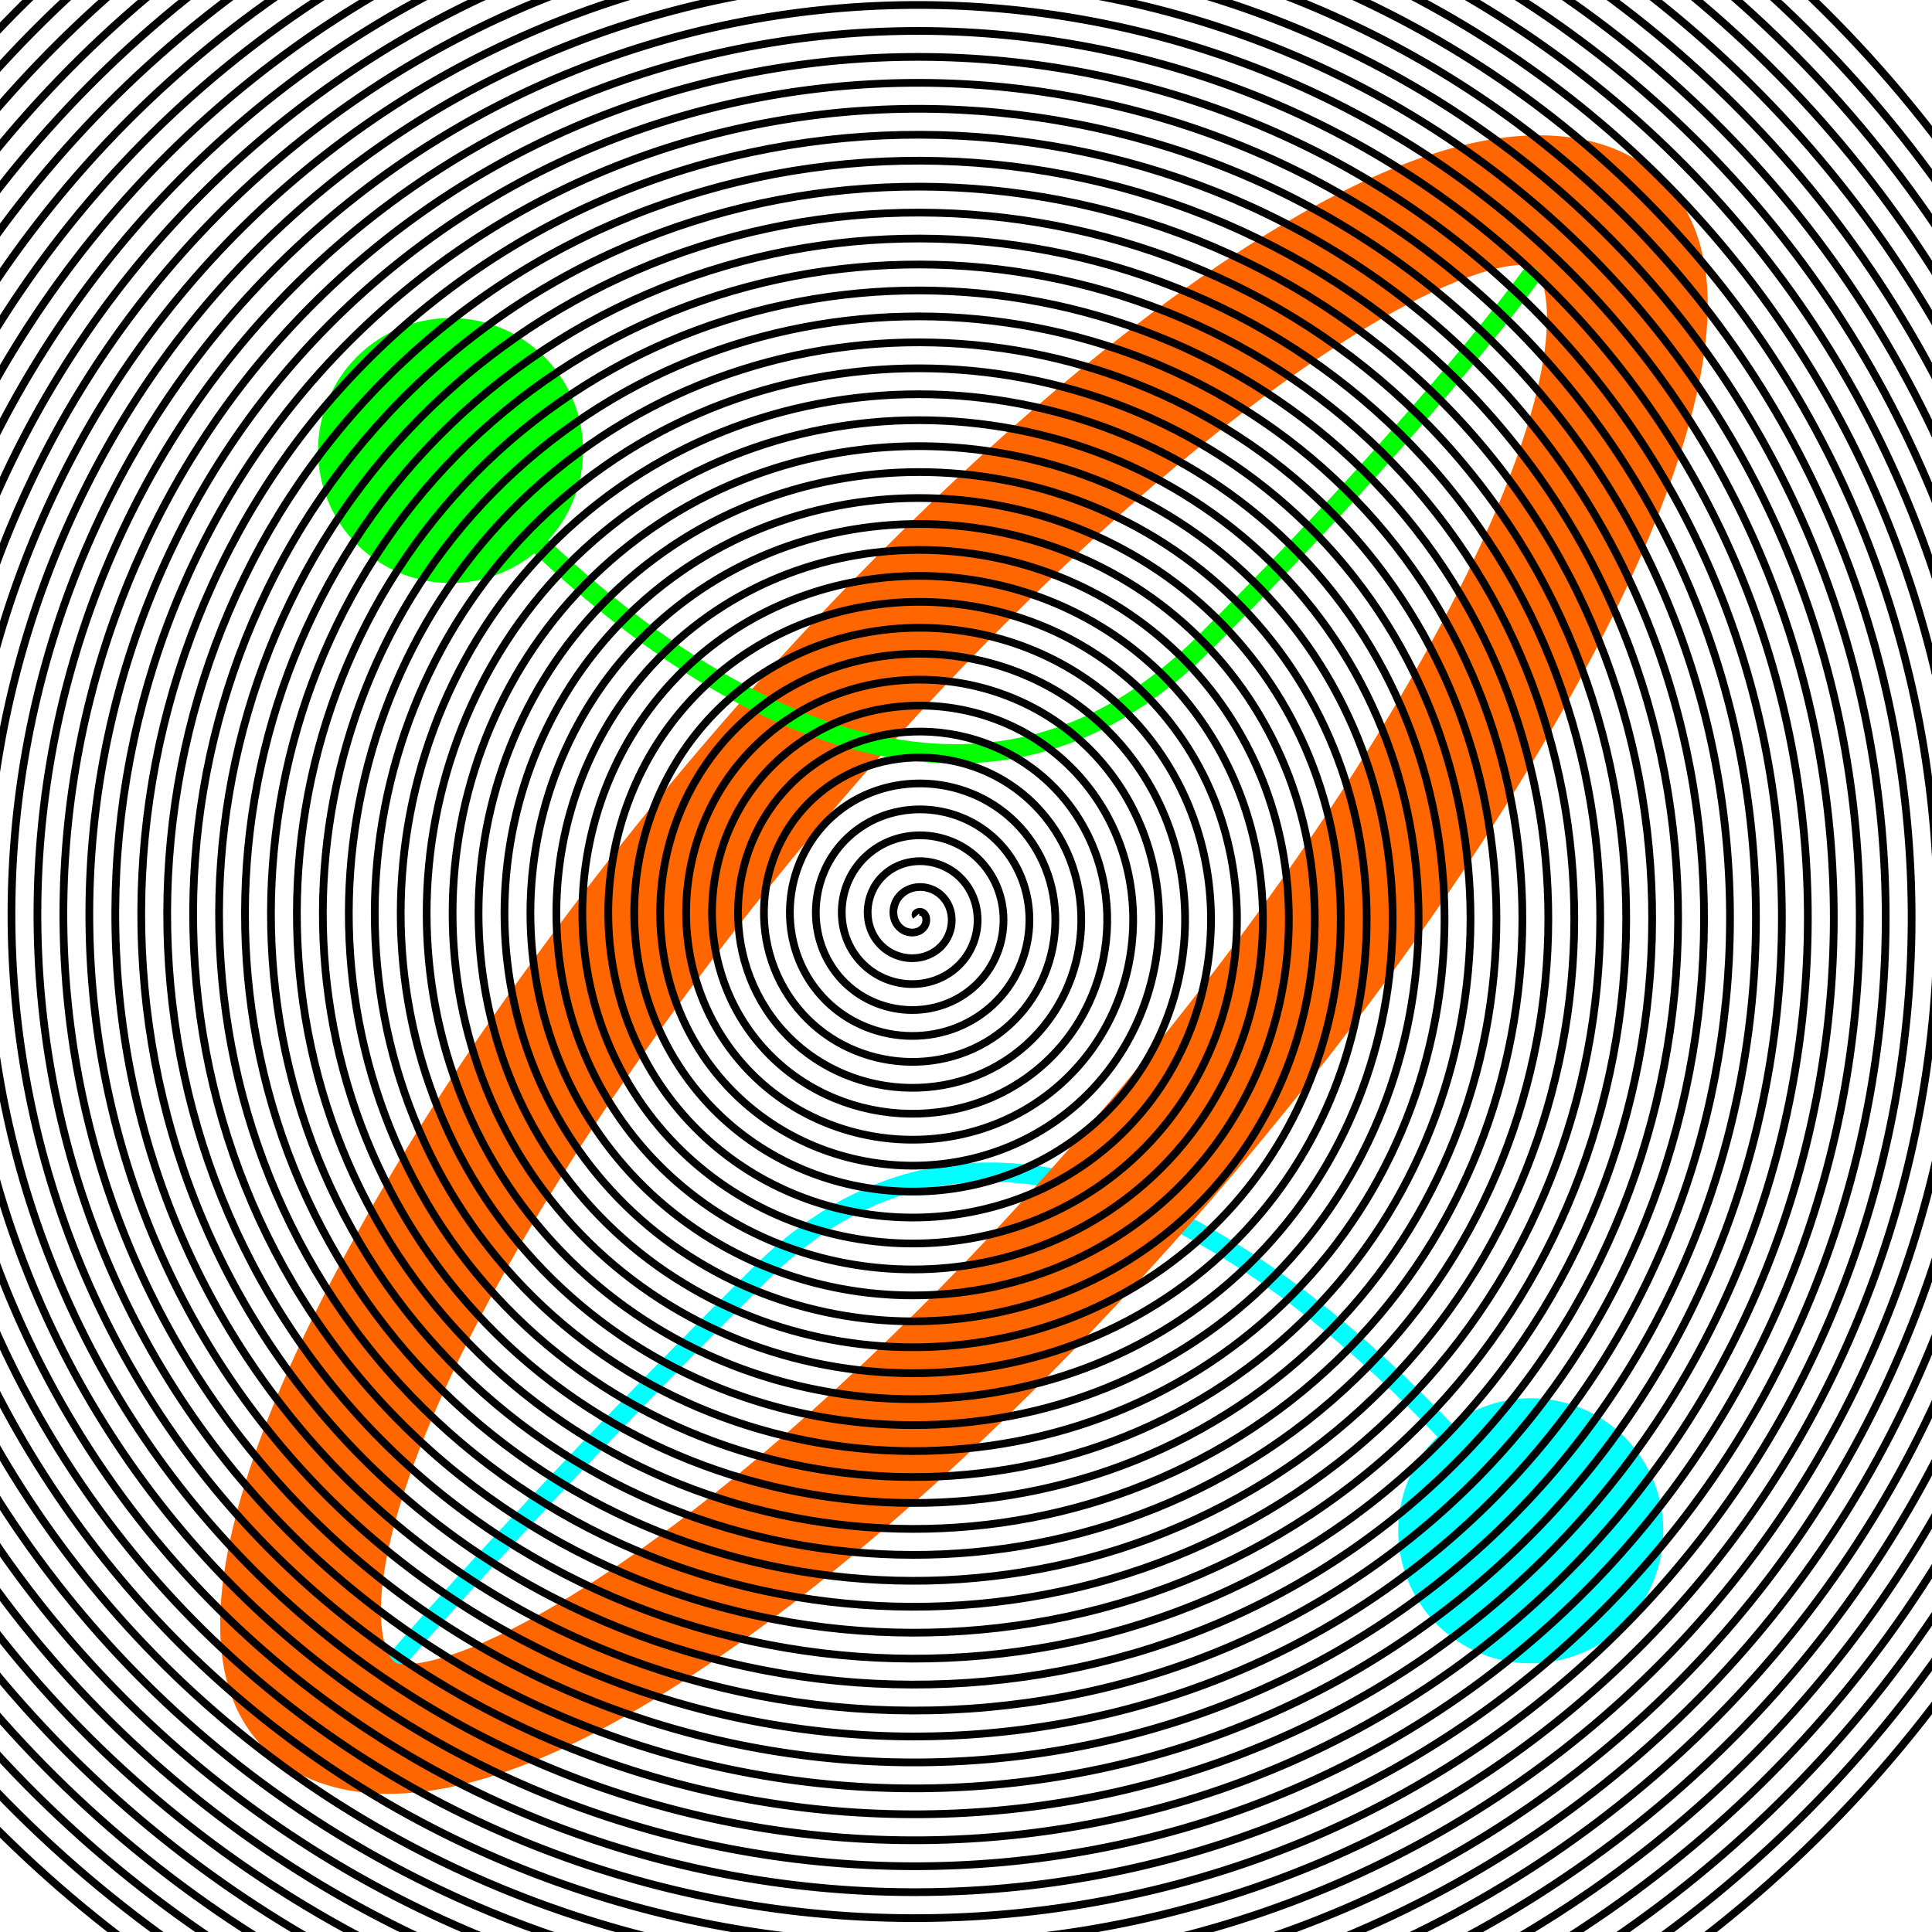 <?xml version="1.0" encoding="UTF-8" standalone="no"?>
<!-- Created with Inkscape (http://www.inkscape.org/) -->

<svg
   xmlns:dc="http://purl.org/dc/elements/1.1/"
   xmlns:cc="http://creativecommons.org/ns#"
   xmlns:rdf="http://www.w3.org/1999/02/22-rdf-syntax-ns#"
   xmlns:svg="http://www.w3.org/2000/svg"
   xmlns="http://www.w3.org/2000/svg"
   xmlns:sodipodi="http://sodipodi.sourceforge.net/DTD/sodipodi-0.dtd"
   xmlns:inkscape="http://www.inkscape.org/namespaces/inkscape"
   width="100mm"
   height="100mm"
   viewBox="0 0 100 100"
   version="1.1"
   id="svg942"
   inkscape:version="0.92.5 (2060ec1f9f, 2020-04-08)"
   sodipodi:docname="sapio-logo.svg"
   enable-background="new">
  <defs
     id="defs936" />
  <sodipodi:namedview
     id="base"
     pagecolor="#ffffff"
     bordercolor="#666666"
     borderopacity="1.0"
     inkscape:pageopacity="0.0"
     inkscape:pageshadow="2"
     inkscape:zoom="2"
     inkscape:cx="144.31667"
     inkscape:cy="331.25359"
     inkscape:document-units="mm"
     inkscape:current-layer="layer2"
     showgrid="false"
     inkscape:snap-object-midpoints="true"
     inkscape:window-width="1912"
     inkscape:window-height="2069"
     inkscape:window-x="5760"
     inkscape:window-y="45"
     inkscape:window-maximized="0"
     showguides="true"
     inkscape:guide-bbox="true"
     inkscape:snap-bbox="true"
     inkscape:snap-bbox-midpoints="true">
    <sodipodi:guide
       position="50,50"
       orientation="0.707,0.707"
       id="guide4866"
       inkscape:locked="false"
       inkscape:label=""
       inkscape:color="rgb(0,0,255)" />
  </sodipodi:namedview>
  <g
     inkscape:label="Layer 1"
     inkscape:groupmode="layer"
     id="layer1"
     transform="translate(0,-197)"
     style="display:inline">
    <g
       id="g4955">
      <path
         style="fill:none;stroke:#00ffff;stroke-width:1;stroke-linecap:butt;stroke-linejoin:miter;stroke-miterlimit:4;stroke-dasharray:none;stroke-opacity:1"
         d="m 79.232,276.232 c 0,0 -22.646,-30.534 -39.903,-13.277 -13.95,13.95 -20.28,21.726 -20.28,21.726"
         id="path4841"
         inkscape:connector-curvature="0"
         sodipodi:nodetypes="csc" />
      <path
         transform="matrix(0.631,-0.776,0.902,0.431,0,0)"
         style="opacity:1;fill:none;fill-opacity:1;stroke:#ff6600;stroke-width:7.557;stroke-linecap:round;stroke-linejoin:bevel;stroke-miterlimit:4;stroke-dasharray:none;stroke-dashoffset:15.42;stroke-opacity:1;paint-order:stroke fill markers"
         d="m -156.684,200.149 a 50.354,14.434 0 0 1 -50.354,14.434 50.354,14.434 0 0 1 -50.354,-14.434 50.354,14.434 0 0 1 50.354,-14.434 50.354,14.434 0 0 1 50.354,14.434 z"
         id="path1498"
         inkscape:connector-curvature="0" />
      <path
         sodipodi:nodetypes="csc"
         inkscape:connector-curvature="0"
         id="path4835"
         d="m 23.32,220.32 c 0,0 21.755,27.226 39.012,9.969 11.113,-11.113 16.337,-18.257 16.879,-18.975"
         style="fill:none;stroke:#00ff00;stroke-width:1;stroke-linecap:round;stroke-linejoin:miter;stroke-miterlimit:4;stroke-dasharray:none;stroke-opacity:1" />
      <path
         transform="rotate(0.777)"
         style="opacity:1;fill:#00ff00;fill-opacity:1;stroke:#00ff00;stroke-width:3.615;stroke-linecap:butt;stroke-linejoin:bevel;stroke-miterlimit:4;stroke-dasharray:none;stroke-dashoffset:15.42;stroke-opacity:1;paint-order:stroke fill markers"
         d="m 31.358,219.983 a 5.051,5.051 0 0 1 -5.051,5.051 5.051,5.051 0 0 1 -5.051,-5.051 5.051,5.051 0 0 1 5.051,-5.051 5.051,5.051 0 0 1 5.051,5.051 z"
         id="path4831"
         inkscape:connector-curvature="0" />
      <path
         transform="rotate(-179.223)"
         style="opacity:1;fill:#00ffff;fill-opacity:1;stroke:#00ffff;stroke-width:3.615;stroke-linecap:butt;stroke-linejoin:bevel;stroke-miterlimit:4;stroke-dasharray:none;stroke-dashoffset:15.42;stroke-opacity:1;paint-order:stroke fill markers"
         d="m -77.92,-275.132 a 5.051,5.051 0 0 1 -5.051,5.051 5.051,5.051 0 0 1 -5.051,-5.051 5.051,5.051 0 0 1 5.051,-5.051 5.051,5.051 0 0 1 5.051,5.051 z"
         id="circle4839"
         inkscape:connector-curvature="0" />
    </g>
  </g>
  <g
     inkscape:groupmode="layer"
     id="layer2"
     inkscape:label="Layer 2"
     style="display:inline">
    <path
       style="fill:none;fill-rule:evenodd;stroke:#000000;stroke-width:0.4;stroke-miterlimit:4;stroke-dasharray:none"
       d="m 47.42,47.42 c -0.132,-0.154 0.142,-0.254 0.256,-0.219 0.308,0.093 0.327,0.498 0.183,0.731 -0.258,0.417 -0.845,0.423 -1.207,0.147 -0.531,-0.406 -0.523,-1.196 -0.11,-1.682 0.55,-0.647 1.55,-0.623 2.157,-0.074 0.765,0.691 0.725,1.904 0.038,2.633 -0.832,0.883 -2.258,0.827 -3.108,10e-4 -1.001,-0.973 -0.929,-2.613 0.035,-3.583 1.113,-1.12 2.968,-1.031 4.059,0.072 1.239,1.253 1.134,3.323 -0.108,4.534 -1.393,1.358 -3.679,1.236 -5.009,-0.144 -1.477,-1.533 -1.339,-4.034 0.181,-5.484 1.673,-1.596 4.39,-1.442 5.96,0.217 1.715,1.812 1.545,4.745 -0.254,6.435 -1.952,1.835 -5.101,1.647 -6.911,-0.29 -1.954,-2.092 -1.75,-5.456 0.326,-7.386 2.231,-2.073 5.812,-1.853 7.861,0.363 2.193,2.371 1.956,6.167 -0.399,8.336 -2.51,2.312 -6.523,2.059 -8.812,-0.436 -2.432,-2.65 -2.161,-6.879 0.472,-9.287 2.789,-2.551 7.234,-2.264 9.762,0.508 2.67,2.929 2.367,7.59 -0.545,10.238 -3.068,2.79 -7.946,2.47 -10.713,-0.581 -2.909,-3.208 -2.573,-8.301 0.617,-11.188 3.347,-3.029 8.657,-2.676 11.664,0.654 3.148,3.487 2.779,9.013 -0.69,12.139 -3.626,3.268 -9.368,2.882 -12.614,-0.727 -3.387,-3.765 -2.985,-9.724 0.763,-13.09 3.905,-3.507 10.08,-3.088 13.565,0.799 3.626,4.044 3.191,10.436 -0.836,14.04 -4.184,3.746 -10.791,3.294 -14.516,-0.872 -3.865,-4.323 -3.397,-11.147 0.909,-14.991 4.463,-3.985 11.503,-3.499 15.466,0.945 4.104,4.602 3.602,11.859 -0.981,15.942 -4.741,4.224 -12.214,3.705 -16.417,-1.018 -4.343,-4.881 -3.808,-12.57 1.054,-16.892 5.02,-4.463 12.926,-3.911 17.368,1.091 4.582,5.16 4.014,13.281 -1.127,17.843 -5.299,4.702 -13.637,4.117 -18.318,-1.163 -4.821,-5.439 -4.22,-13.993 1.2,-18.794 5.578,-4.941 14.349,-4.323 19.269,1.236 5.06,5.717 4.426,14.704 -1.272,19.744 -5.857,5.18 -15.06,4.529 -20.22,-1.309 -5.299,-5.996 -4.632,-15.416 1.345,-20.695 6.136,-5.419 15.772,-4.735 21.17,1.382 5.538,6.275 4.838,16.127 -1.418,21.646 -6.414,5.658 -16.483,4.941 -22.121,-1.454 -5.778,-6.554 -5.044,-16.839 1.491,-22.596 6.693,-5.897 17.195,-5.147 23.072,1.527 6.017,6.833 5.25,17.551 -1.564,23.547 -6.972,6.136 -17.906,5.353 -24.022,-1.6 -6.256,-7.111 -5.456,-18.262 1.636,-24.498 7.251,-6.375 18.618,-5.559 24.973,1.673 6.495,7.39 5.662,18.974 -1.709,25.448 -7.529,6.614 -19.329,5.765 -25.924,-1.746 -6.734,-7.669 -5.868,-19.685 1.782,-26.399 7.808,-6.853 20.041,-5.971 26.874,1.818 6.973,7.948 6.074,20.397 -1.855,27.35 -8.087,7.092 -20.752,6.177 -27.825,-1.891 -7.212,-8.226 -6.28,-21.108 1.927,-28.3 8.366,-7.332 21.464,-6.382 28.776,1.964 7.451,8.505 6.485,21.82 -2,29.251 -8.645,7.571 -22.175,6.588 -29.726,-2.037 -7.69,-8.784 -6.691,-22.531 2.073,-30.202 8.923,-7.81 22.887,-6.794 30.677,2.109 7.929,9.063 6.897,23.243 -2.146,31.152 -9.202,8.049 -23.598,7 -31.628,-2.182 -8.168,-9.342 -7.103,-23.954 2.219,-32.103 9.481,-8.288 24.31,-7.206 32.578,2.255 8.407,9.62 7.309,24.666 -2.291,33.054 -9.76,8.527 -25.022,7.412 -33.529,-2.328 -8.646,-9.899 -7.515,-25.377 2.364,-34.004 10.038,-8.766 25.733,-7.618 34.48,2.401 8.886,10.178 7.721,26.089 -2.437,34.955 -10.317,9.005 -26.445,7.824 -35.43,-2.473 -9.125,-10.457 -7.927,-26.8 2.51,-35.906 10.596,-9.244 27.156,-8.03 36.381,2.546 9.364,10.735 8.133,27.512 -2.582,36.856 -10.875,9.483 -27.868,8.236 -37.332,-2.619 -9.603,-11.014 -8.339,-28.223 2.655,-37.807 11.154,-9.722 28.579,-8.442 38.282,2.692 9.842,11.293 8.545,28.935 -2.728,38.758 -11.432,9.961 -29.291,8.648 -39.233,-2.764 -10.081,-11.572 -8.751,-29.647 2.801,-39.708 11.711,-10.201 30.002,-8.854 40.184,2.837 10.32,11.85 8.957,30.358 -2.874,40.659 -11.99,10.44 -30.714,9.06 -41.134,-2.91 -10.559,-12.129 -9.163,-31.07 2.946,-41.61 12.269,-10.679 31.425,-9.266 42.085,2.983 10.798,12.408 9.369,31.781 -3.019,42.56 -12.547,10.918 -32.137,9.472 -43.036,-3.056 -11.037,-12.687 -9.575,-32.493 3.092,-43.511 12.826,-11.157 32.848,-9.678 43.986,3.128 11.276,12.965 9.781,33.204 -3.165,44.462 -13.105,11.396 -33.56,9.884 -44.937,-3.201 -11.516,-13.244 -9.987,-33.916 3.237,-45.412 13.384,-11.635 34.272,-10.09 45.888,3.274 11.755,13.523 10.193,34.627 -3.31,46.363 -13.662,11.874 -34.983,10.296 -46.838,-3.347 -11.994,-13.802 -10.399,-35.339 3.383,-47.314 13.941,-12.113 35.695,-10.502 47.789,3.419 12.233,14.081 10.605,36.05 -3.456,48.264 -14.22,12.352 -36.406,10.708 -48.74,-3.492 -12.472,-14.359 -10.811,-36.762 3.529,-49.215 14.499,-12.591 37.118,-10.914 49.69,3.565 12.711,14.638 11.017,37.474 -3.601,50.166 C 55.907,87.372 32.855,85.661 20.043,70.904 7.093,55.987 8.821,32.718 23.717,19.787 38.774,6.718 62.258,8.462 75.309,23.498 88.498,38.693 86.738,62.394 71.562,75.565 56.227,88.874 32.31,87.096 19.02,71.782 5.592,56.307 7.385,32.173 22.84,18.764 38.453,5.216 62.803,7.027 76.333,22.62 c 13.667,15.753 11.84,40.32 -3.892,53.968 -15.892,13.787 -40.676,11.943 -54.444,-3.929 C 4.09,56.628 5.95,31.628 21.962,17.741 38.133,3.714 63.349,5.591 77.356,21.742 91.502,38.053 89.608,63.485 73.318,77.612 56.868,91.877 31.219,89.967 16.973,73.537 2.588,56.948 4.515,31.083 21.084,16.717 37.812,2.213 63.894,4.156 78.379,20.864 93.003,37.732 91.044,64.03 74.196,78.635 57.188,93.379 30.674,91.403 15.95,74.415 1.087,57.268 3.079,30.538 20.206,15.694 37.492,0.711 64.439,2.72 79.403,19.986 c 15.102,17.426 13.076,44.589 -4.329,59.672 -17.565,15.222 -44.945,13.179 -60.148,-4.366 -15.341,-17.704 -13.282,-45.301 4.402,-60.623 17.844,-15.461 45.656,-13.385 61.098,4.438 15.58,17.983 13.488,46.012 -4.475,61.574 -18.122,15.7 -46.368,13.591 -62.049,-4.511 -15.819,-18.262 -13.694,-46.724 4.547,-62.524 18.401,-15.939 47.079,-13.797 63,4.584 16.058,18.541 13.9,47.435 -4.62,63.475 -18.68,16.178 -47.791,14.003 -63.95,-4.657 -16.298,-18.819 -14.106,-48.147 4.693,-64.426 18.959,-16.417 48.503,-14.209 64.901,4.729 16.537,19.098 14.312,48.858 -4.766,65.376 -19.238,16.656 -49.214,14.415 -65.852,-4.802 -16.776,-19.377 -14.518,-49.57 4.839,-66.327 19.516,-16.895 49.926,-14.621 66.802,4.875 17.015,19.656 14.724,50.281 -4.911,67.278 C 58.79,100.887 27.948,98.579 10.832,78.805 -6.422,58.87 -4.098,27.812 15.816,10.576 35.89,-6.797 67.165,-4.456 84.52,15.597 102.013,35.81 99.656,67.302 79.463,84.776 59.111,102.388 27.403,100.015 9.809,79.683 -7.923,59.191 -5.533,27.267 14.939,9.553 c 20.631,-17.852 52.772,-15.445 70.605,5.166 17.971,20.771 15.548,53.128 -5.202,71.08 C 59.431,103.89 26.858,101.45 8.785,80.56 -9.425,59.511 -6.968,26.721 14.061,8.53 c 21.189,-18.33 54.195,-15.857 72.506,5.312 18.449,21.328 15.96,54.551 -5.348,72.982 C 59.751,105.392 26.312,102.886 7.762,81.438 -10.927,59.831 -8.404,26.176 13.183,7.506 34.929,-11.302 68.801,-8.763 87.59,12.963 106.518,34.849 103.962,68.937 82.097,87.846 60.072,106.893 25.767,104.321 6.739,82.316 -12.428,60.152 -9.839,25.631 12.305,6.483 34.609,-12.804 69.346,-10.198 88.614,12.085 108.02,34.529 105.397,69.482 82.975,88.87 60.392,108.395 25.222,105.756 5.715,83.194 -13.93,60.472 -11.275,25.086 11.427,5.459 34.288,-14.305 69.891,-11.633 89.637,11.208 109.521,34.208 106.833,70.028 83.853,89.893 60.712,109.897 24.677,107.192 4.692,84.072 -15.431,60.793 -12.71,24.54 10.549,4.436 33.968,-15.807 70.437,-13.069 90.661,10.33 c 20.362,23.558 17.608,60.243 -5.93,80.587 C 61.033,111.398 24.131,108.627 3.668,84.95 -16.933,61.113 -14.145,23.995 9.671,3.412 33.648,-17.309 70.982,-14.504 91.684,9.452 112.525,33.567 109.704,71.118 85.608,91.94 61.353,112.9 23.586,110.062 2.645,85.828 -18.435,61.433 -15.581,23.45 8.793,2.389 33.327,-18.81 71.527,-15.94 92.708,8.574 114.026,33.247 111.139,71.663 86.486,92.963 61.674,114.402 23.041,111.498 1.621,86.706 -19.936,61.754 -17.016,22.905 7.915,1.365 33.007,-20.312 72.072,-17.375 93.731,7.696 115.528,32.927 112.574,72.208 87.364,93.987 61.994,115.903 22.496,112.933 0.598,87.584 -21.438,62.074 -18.451,22.36 7.038,0.342 32.686,-21.813 72.617,-18.81 94.754,6.818 117.03,32.606 114.01,72.754 88.242,95.01 62.314,117.405 21.951,114.369 -0.426,88.461 -22.94,62.394 -19.887,21.814 6.16,-0.681 32.366,-23.315 73.163,-20.246 95.778,5.94 118.531,32.286 115.445,73.299 89.12,96.034 62.635,118.907 21.405,115.804 -1.449,89.339 -24.441,62.715 -21.322,21.269 5.282,-1.705 32.046,-24.817 73.708,-21.681 96.801,5.062 120.033,31.966 116.881,73.844 89.998,97.057 62.955,120.408 20.86,117.239 -2.472,90.217 -25.943,63.035 -22.758,20.724 4.404,-2.728 31.725,-26.318 74.253,-23.116 97.825,4.184 121.534,31.645 118.316,74.389 90.876,98.081 63.276,121.91 20.315,118.675 -3.496,91.095 -27.445,63.356 -24.193,20.179 3.526,-3.752"
       id="path4868"
       inkscape:connector-curvature="0" />
  </g>
</svg>
